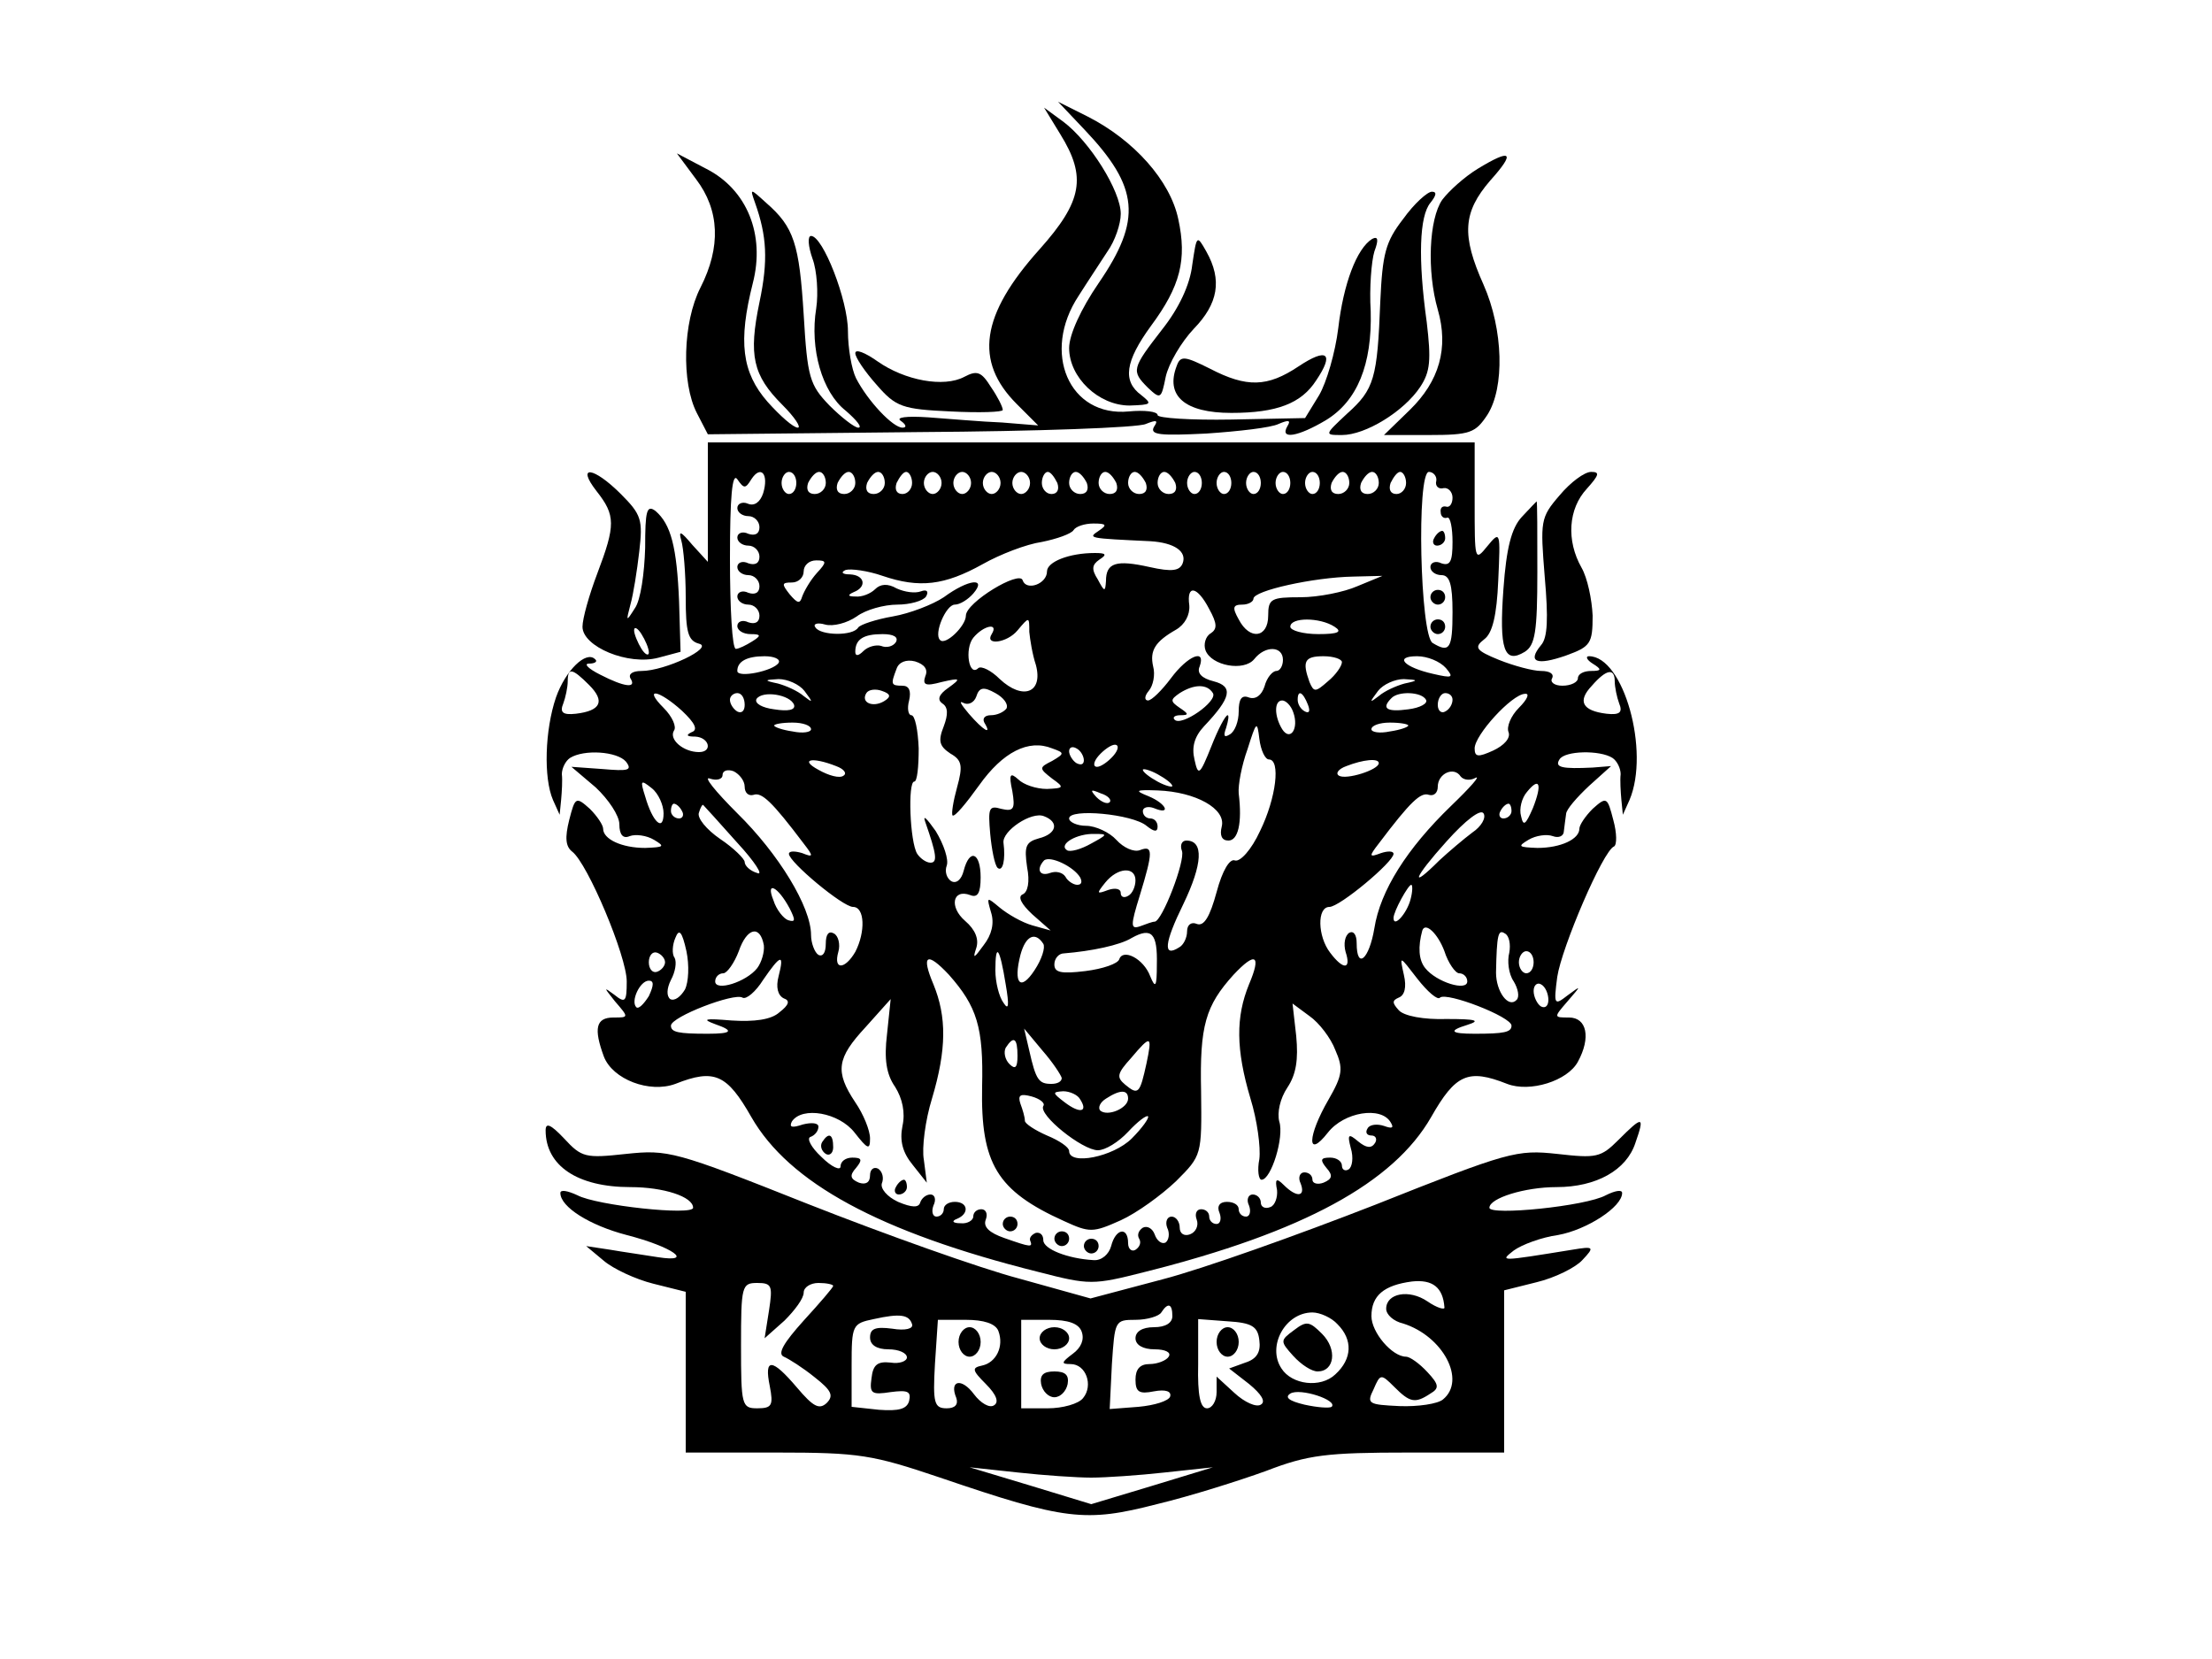 <?xml version="1.0" standalone="no"?>
<!DOCTYPE svg PUBLIC "-//W3C//DTD SVG 20010904//EN"
 "http://www.w3.org/TR/2001/REC-SVG-20010904/DTD/svg10.dtd">
<svg version="1.0" xmlns="http://www.w3.org/2000/svg"
 width="300pt" height="225pt" viewBox="0 0 300 225"
 preserveAspectRatio="xMidYMid meet">

<g transform="translate(0,225) scale(0.1,-0.1)"
fill="#000000" stroke="none">
<path d="M1471 2074 c74 -78 78 -122 19 -208 -24 -35 -40 -70 -40 -88 0 -40
40 -78 82 -78 30 1 31 2 16 14 -26 19 -22 46 13 94 40 54 49 90 37 145 -11 52
-60 107 -123 139 l-40 20 36 -38z"/>
<path d="M1438 2068 c36 -58 30 -91 -28 -156 -80 -89 -89 -152 -31 -210 l29
-29 -49 4 c-27 1 -72 5 -100 7 -30 2 -45 0 -37 -5 7 -5 8 -9 2 -9 -13 0 -47
36 -63 67 -6 12 -11 41 -11 64 0 42 -34 129 -50 129 -5 0 -4 -14 2 -31 6 -16
8 -47 5 -67 -9 -55 8 -114 40 -139 15 -13 23 -23 17 -23 -5 0 -23 14 -39 30
-27 28 -30 38 -35 123 -6 96 -13 119 -51 152 -22 20 -22 20 -15 0 16 -45 18
-78 6 -135 -15 -72 -9 -99 31 -139 17 -17 26 -31 21 -31 -6 0 -24 16 -41 35
-35 40 -40 82 -20 161 17 66 -8 127 -63 155 l-40 21 26 -35 c32 -42 34 -92 6
-147 -24 -47 -26 -129 -5 -170 l15 -29 287 3 c159 1 297 6 307 11 15 6 17 5
11 -4 -6 -11 9 -12 71 -9 44 3 88 8 98 13 14 6 17 5 12 -3 -11 -19 15 -14 52
8 43 26 63 76 61 148 -2 31 1 68 5 81 6 16 5 21 -3 17 -21 -13 -39 -61 -46
-121 -4 -33 -16 -74 -26 -91 l-19 -31 -100 -2 c-55 -1 -100 2 -100 6 0 5 -18
7 -39 5 -81 -8 -119 80 -68 157 12 19 30 46 39 60 10 14 18 37 18 51 0 31 -42
98 -78 125 l-26 19 22 -36z"/>
<path d="M2004 2021 c-18 -11 -39 -30 -48 -42 -18 -26 -21 -97 -6 -149 15 -52
2 -97 -38 -136 l-35 -34 61 0 c56 0 63 3 79 27 24 37 22 116 -5 177 -30 67
-28 98 9 141 35 39 29 44 -17 16z"/>
<path d="M1903 1953 c-24 -31 -28 -47 -31 -112 -4 -104 -8 -119 -45 -152 -31
-29 -31 -29 -7 -29 32 0 84 32 106 65 14 21 15 37 9 88 -12 86 -10 144 5 162
8 10 9 15 2 15 -6 0 -24 -16 -39 -37z"/>
<path d="M1617 1891 c-3 -27 -18 -59 -41 -88 -41 -53 -42 -56 -19 -79 17 -16
18 -15 24 15 4 18 21 47 38 65 33 34 39 66 17 105 -13 23 -13 22 -19 -18z"/>
<path d="M1160 1771 c0 -6 13 -25 29 -43 26 -30 35 -33 100 -36 39 -2 71 -1
71 2 0 4 -7 18 -16 31 -13 21 -19 23 -36 14 -28 -15 -81 -5 -118 21 -17 12
-30 17 -30 11z"/>
<path d="M1761 1753 c-42 -28 -70 -29 -120 -3 -34 17 -40 18 -45 4 -16 -41 11
-64 74 -64 62 0 95 13 115 44 25 37 15 45 -24 19z"/>
<path d="M960 1569 l0 -81 -21 23 c-16 19 -19 20 -15 6 3 -10 6 -45 6 -77 0
-47 3 -59 18 -63 21 -5 -46 -37 -78 -37 -12 0 -18 -4 -15 -10 9 -14 -8 -12
-41 5 -16 8 -23 15 -15 15 8 0 12 3 8 6 -12 12 -40 -15 -53 -52 -15 -44 -17
-109 -4 -139 l9 -20 2 20 c1 11 2 27 1 35 0 8 5 18 11 22 19 12 64 9 76 -5 9
-12 3 -13 -32 -10 l-42 3 33 -28 c17 -16 32 -38 32 -50 0 -14 5 -20 14 -16 8
3 23 1 33 -5 15 -9 14 -10 -12 -11 -32 0 -57 12 -57 26 0 5 -8 17 -18 27 -19
17 -20 16 -28 -15 -6 -24 -5 -36 4 -43 21 -16 74 -142 74 -176 0 -28 -2 -30
-17 -18 -15 11 -14 10 1 -9 19 -22 19 -22 -2 -22 -24 0 -27 -15 -13 -53 12
-31 62 -50 97 -37 53 21 70 13 103 -45 51 -89 173 -156 389 -210 70 -18 74
-18 145 0 215 54 337 121 388 210 33 58 50 66 103 45 31 -12 82 4 96 30 18 33
12 60 -12 60 -21 0 -21 0 -2 22 19 22 19 22 0 8 -18 -14 -19 -13 -14 25 6 40
62 171 77 177 4 2 4 18 -1 36 -8 31 -9 32 -28 15 -10 -10 -18 -22 -18 -27 0
-14 -25 -26 -57 -26 -26 1 -27 2 -12 11 10 6 25 8 33 5 8 -3 15 0 15 7 1 7 2
17 3 23 0 6 15 23 31 38 l30 27 -25 -2 c-41 -2 -52 0 -45 11 7 12 55 13 72 2
6 -4 11 -14 11 -22 -1 -8 0 -24 1 -35 l2 -20 9 20 c28 66 -8 195 -55 195 -5 0
-3 -5 5 -10 13 -8 12 -10 -2 -10 -10 0 -18 -4 -18 -10 0 -5 -9 -10 -21 -10
-11 0 -17 5 -14 10 3 6 -3 10 -15 10 -11 0 -37 7 -57 15 -32 13 -34 17 -20 28
11 8 17 32 19 80 3 66 3 68 -15 46 -17 -21 -17 -19 -17 60 l0 81 -520 0 -520
0 0 -81z m59 31 c13 20 24 7 16 -19 -4 -12 -12 -18 -21 -14 -7 3 -14 0 -14 -6
0 -6 7 -11 15 -11 8 0 15 -7 15 -15 0 -9 -6 -12 -15 -9 -8 4 -15 1 -15 -5 0
-6 7 -11 15 -11 8 0 15 -7 15 -15 0 -9 -6 -12 -15 -9 -8 4 -15 1 -15 -5 0 -6
7 -11 15 -11 8 0 15 -7 15 -15 0 -9 -6 -12 -15 -9 -8 4 -15 1 -15 -5 0 -6 7
-11 15 -11 8 0 15 -7 15 -15 0 -9 -6 -12 -15 -9 -8 4 -15 1 -15 -5 0 -6 8 -11
18 -11 14 0 15 -2 2 -10 -8 -5 -18 -10 -22 -10 -5 0 -8 55 -8 123 0 83 3 117
10 107 9 -13 11 -13 19 0z m61 -5 c0 -8 -4 -15 -10 -15 -5 0 -10 7 -10 15 0 8
5 15 10 15 6 0 10 -7 10 -15z m40 0 c0 -8 -7 -15 -15 -15 -9 0 -12 6 -9 15 4
8 10 15 15 15 5 0 9 -7 9 -15z m40 0 c0 -8 -7 -15 -15 -15 -9 0 -12 6 -9 15 4
8 10 15 15 15 5 0 9 -7 9 -15z m40 0 c0 -8 -7 -15 -15 -15 -9 0 -12 6 -9 15 4
8 10 15 15 15 5 0 9 -7 9 -15z m37 0 c0 -8 -6 -15 -13 -15 -8 0 -11 6 -8 15 4
8 9 15 13 15 4 0 8 -7 8 -15z m40 0 c0 -8 -6 -15 -12 -15 -6 0 -12 7 -12 15 0
8 6 15 12 15 6 0 12 -7 12 -15z m40 0 c0 -8 -6 -15 -12 -15 -6 0 -12 7 -12 15
0 8 6 15 12 15 6 0 12 -7 12 -15z m40 0 c0 -8 -6 -15 -12 -15 -6 0 -12 7 -12
15 0 8 6 15 12 15 6 0 12 -7 12 -15z m40 0 c0 -8 -6 -15 -12 -15 -6 0 -12 7
-12 15 0 8 6 15 12 15 6 0 12 -7 12 -15z m37 0 c3 -9 0 -15 -8 -15 -7 0 -13 7
-13 15 0 8 4 15 8 15 4 0 9 -7 13 -15z m40 0 c3 -9 0 -15 -9 -15 -8 0 -15 7
-15 15 0 8 4 15 9 15 5 0 11 -7 15 -15z m40 0 c3 -9 0 -15 -9 -15 -8 0 -15 7
-15 15 0 8 4 15 9 15 5 0 11 -7 15 -15z m40 0 c3 -9 0 -15 -9 -15 -8 0 -15 7
-15 15 0 8 4 15 9 15 5 0 11 -7 15 -15z m40 0 c3 -9 0 -15 -9 -15 -8 0 -15 7
-15 15 0 8 4 15 9 15 5 0 11 -7 15 -15z m36 0 c0 -8 -4 -15 -10 -15 -5 0 -10
7 -10 15 0 8 5 15 10 15 6 0 10 -7 10 -15z m40 0 c0 -8 -4 -15 -10 -15 -5 0
-10 7 -10 15 0 8 5 15 10 15 6 0 10 -7 10 -15z m40 0 c0 -8 -4 -15 -10 -15 -5
0 -10 7 -10 15 0 8 5 15 10 15 6 0 10 -7 10 -15z m40 0 c0 -8 -4 -15 -10 -15
-5 0 -10 7 -10 15 0 8 5 15 10 15 6 0 10 -7 10 -15z m40 0 c0 -8 -4 -15 -10
-15 -5 0 -10 7 -10 15 0 8 5 15 10 15 6 0 10 -7 10 -15z m40 0 c0 -8 -7 -15
-15 -15 -9 0 -12 6 -9 15 4 8 10 15 15 15 5 0 9 -7 9 -15z m40 0 c0 -8 -7 -15
-15 -15 -9 0 -12 6 -9 15 4 8 10 15 15 15 5 0 9 -7 9 -15z m37 0 c0 -8 -6 -15
-13 -15 -8 0 -11 6 -8 15 4 8 9 15 13 15 4 0 8 -7 8 -15z m41 3 c-2 -7 3 -12
10 -10 6 1 12 -5 12 -13 0 -8 -4 -14 -9 -12 -5 1 -8 -2 -7 -8 0 -5 4 -9 9 -7
4 1 7 -14 7 -33 0 -26 -3 -33 -15 -29 -8 4 -15 1 -15 -5 0 -6 7 -11 15 -11 11
0 15 -12 15 -50 0 -50 -4 -56 -27 -42 -17 10 -22 232 -5 232 6 0 11 -6 10 -12z
m-458 -68 c-15 -10 -14 -10 70 -14 33 -2 50 -14 44 -30 -4 -10 -14 -12 -45 -5
-45 10 -59 6 -59 -19 -1 -15 -2 -15 -11 2 -9 14 -8 20 2 27 11 7 9 9 -6 9 -35
0 -65 -12 -65 -25 0 -17 -28 -27 -33 -12 -4 14 -77 -30 -77 -48 0 -14 -28 -41
-35 -33 -9 8 8 48 20 48 7 0 18 7 25 15 19 22 -6 20 -40 -5 -15 -10 -46 -22
-69 -26 -23 -4 -44 -11 -47 -15 -7 -12 -51 -11 -58 0 -4 5 3 7 13 4 11 -3 30
2 43 11 12 9 37 16 55 16 17 0 35 5 39 11 4 7 1 10 -7 7 -8 -3 -22 -1 -33 4
-12 7 -22 6 -29 -1 -6 -6 -18 -11 -27 -10 -10 0 -11 2 -2 6 18 7 15 23 -5 24
-11 0 -13 3 -6 6 7 2 30 -1 50 -8 50 -17 84 -13 136 16 23 13 59 27 80 30 20
4 40 11 43 16 3 5 15 9 27 9 18 0 19 -2 7 -10z m-382 -57 c-9 -10 -17 -24 -20
-32 -3 -10 -6 -10 -17 3 -11 14 -11 16 3 16 9 0 16 7 16 15 0 8 7 15 17 15 14
0 15 -2 1 -17z m733 -18 c-18 -8 -53 -15 -77 -15 -40 0 -44 -2 -44 -25 0 -30
-25 -34 -40 -5 -9 16 -8 20 5 20 8 0 15 4 15 8 0 11 82 29 135 30 l40 1 -34
-14z m-201 -31 c11 -20 11 -27 2 -33 -7 -4 -10 -15 -7 -23 8 -21 52 -29 66
-12 15 19 39 18 39 -1 0 -8 -4 -15 -9 -15 -5 0 -13 -9 -16 -21 -4 -12 -12 -18
-21 -15 -10 4 -14 -2 -14 -19 0 -13 -5 -27 -12 -31 -8 -5 -9 -2 -5 9 3 10 4
17 2 17 -3 0 -13 -19 -22 -42 -16 -40 -18 -41 -23 -18 -4 17 0 31 13 45 37 39
40 54 13 61 -16 4 -23 11 -19 20 9 25 -16 15 -39 -16 -12 -16 -26 -30 -31 -30
-5 0 -5 6 1 13 6 7 9 22 6 33 -5 22 3 34 31 50 12 7 19 20 18 33 -4 29 11 26
27 -5z m-244 -31 c1 -10 4 -30 9 -45 10 -38 -18 -48 -49 -19 -12 12 -25 18
-29 15 -13 -13 -19 26 -7 41 14 17 35 21 25 5 -10 -16 21 -12 35 5 16 19 16
19 16 -2z m414 7 c11 -7 5 -10 -22 -10 -21 0 -38 5 -38 10 0 13 40 13 60 0z
m-595 -21 c-4 -6 -13 -8 -20 -5 -7 2 -18 -1 -24 -7 -7 -7 -11 -7 -11 -1 0 17
11 24 37 24 15 0 22 -4 18 -11z m-159 -28 c-7 -11 -56 -21 -56 -11 0 13 13 20
37 20 13 0 22 -4 19 -9z m199 -18 c-4 -12 0 -14 22 -8 26 6 27 5 9 -8 -13 -9
-15 -16 -8 -21 8 -5 8 -15 2 -31 -8 -20 -6 -27 9 -37 16 -9 17 -17 9 -46 -5
-18 -8 -36 -6 -38 3 -2 18 16 36 41 32 45 67 63 99 50 17 -6 17 -7 0 -17 -18
-9 -18 -10 0 -24 17 -12 16 -13 -7 -14 -15 0 -32 6 -39 13 -11 10 -13 7 -8
-16 4 -24 2 -28 -15 -24 -17 5 -18 1 -15 -34 2 -21 6 -42 10 -46 7 -6 11 11 8
34 -2 16 38 43 55 36 21 -8 17 -24 -7 -30 -18 -5 -20 -11 -16 -39 4 -20 1 -34
-6 -37 -7 -3 -2 -13 13 -27 l25 -22 -25 7 c-14 4 -33 15 -44 24 -18 15 -18 15
-12 -6 5 -15 1 -31 -10 -45 -13 -18 -15 -19 -10 -4 4 12 -1 25 -15 37 -22 19
-17 44 7 35 10 -4 14 3 14 24 0 34 -15 40 -23 9 -3 -12 -10 -18 -17 -14 -6 4
-9 13 -6 21 3 8 -4 29 -15 47 -12 17 -18 23 -14 12 15 -43 17 -55 7 -55 -6 0
-14 6 -18 12 -10 16 -13 98 -4 98 4 0 6 20 6 45 -1 25 -5 45 -10 45 -4 0 -6 9
-3 20 3 13 0 20 -9 20 -16 0 -16 2 -8 23 3 9 13 13 25 10 13 -4 18 -11 14 -20z
m565 19 c0 -5 -8 -17 -19 -26 -17 -15 -19 -15 -25 -1 -10 28 -7 35 19 35 14 0
25 -4 25 -8z m141 -8 c11 -13 9 -14 -17 -8 -40 9 -54 24 -22 24 14 0 31 -7 39
-16z m-1162 -23 c22 -22 16 -35 -18 -39 -18 -2 -22 2 -17 14 3 8 6 22 6 30 0
19 6 18 29 -5z m1391 5 c0 -8 3 -22 6 -30 5 -12 1 -16 -17 -14 -33 4 -40 17
-20 38 20 23 31 24 31 6z m-1099 -13 c12 -16 12 -17 -1 -7 -8 7 -24 14 -35 17
-19 4 -19 5 1 6 12 0 28 -7 35 -16z m814 10 c-11 -3 -27 -10 -35 -17 -13 -10
-13 -9 -1 7 7 9 23 16 35 16 20 -1 20 -2 1 -6z m-706 -24 c-15 -9 -32 -2 -24
11 3 5 13 6 21 3 12 -4 13 -8 3 -14z m166 -10 c-4 -5 -13 -9 -21 -9 -8 0 -12
-4 -9 -10 11 -18 -1 -11 -21 12 -10 12 -14 18 -8 15 7 -4 15 0 18 8 4 13 10
14 26 5 11 -6 18 -15 15 -21z m280 21 c7 -11 -43 -46 -52 -36 -3 3 0 6 8 6 12
0 11 2 -1 10 -13 9 -13 11 0 20 19 12 37 13 45 0z m-720 -24 c18 -17 22 -26
13 -29 -8 -4 -7 -6 5 -6 19 -1 24 -21 5 -21 -21 0 -41 17 -34 29 4 5 -2 19
-14 31 -28 28 -7 25 25 -4z m85 8 c0 -8 -4 -12 -10 -9 -5 3 -10 10 -10 16 0 5
5 9 10 9 6 0 10 -7 10 -16z m67 0 c2 -7 -8 -9 -27 -6 -16 2 -27 8 -24 14 8 12
46 6 51 -8z m697 0 c3 -8 2 -12 -4 -9 -6 3 -10 10 -10 16 0 14 7 11 14 -7z
m160 7 c3 -5 -8 -11 -24 -13 -29 -4 -37 1 -23 15 9 10 41 9 47 -2z m36 0 c0
-6 -4 -13 -10 -16 -5 -3 -10 1 -10 9 0 9 5 16 10 16 6 0 10 -4 10 -9z m90 -11
c-11 -11 -17 -26 -14 -33 3 -8 -6 -18 -21 -25 -20 -9 -25 -9 -25 3 0 18 50 73
68 74 7 1 4 -7 -8 -19z m-306 -6 c8 -22 -4 -40 -15 -23 -11 18 -11 39 0 39 5
0 12 -7 15 -16z m-654 -23 c0 -4 -11 -6 -25 -3 -14 2 -25 6 -25 8 0 2 11 4 25
4 14 0 25 -4 25 -9z m621 -41 c16 0 10 -52 -12 -97 -12 -26 -27 -42 -34 -40
-7 3 -17 -13 -25 -43 -9 -33 -17 -47 -27 -43 -7 3 -13 -1 -13 -10 0 -9 -5 -19
-11 -22 -22 -14 -20 6 6 59 26 54 28 86 4 86 -6 0 -9 -6 -6 -14 5 -13 -27 -96
-37 -96 -3 0 -11 -3 -19 -6 -14 -5 -14 0 -1 42 18 59 18 68 0 61 -8 -3 -22 3
-32 14 -9 10 -28 19 -41 19 -12 0 -23 5 -23 10 0 14 86 6 105 -10 10 -8 15 -9
15 -1 0 6 -4 11 -10 11 -5 0 -10 4 -10 10 0 5 7 7 15 4 24 -10 17 6 -7 16 -20
8 -18 9 12 8 52 -2 93 -25 87 -49 -3 -12 0 -19 9 -19 13 0 19 23 14 64 -1 11
4 38 12 60 12 38 13 39 16 14 2 -16 8 -28 13 -28z m189 46 c0 -2 -11 -6 -25
-8 -14 -3 -25 -1 -25 3 0 5 11 9 25 9 14 0 25 -2 25 -4z m-440 -47 c0 -6 -4
-7 -10 -4 -5 3 -10 11 -10 16 0 6 5 7 10 4 6 -3 10 -11 10 -16z m40 6 c-7 -8
-17 -15 -22 -15 -6 0 -5 7 2 15 7 8 17 15 22 15 6 0 5 -7 -2 -15z m-376 -14
c11 -4 15 -10 10 -13 -5 -4 -20 0 -34 8 -26 14 -9 18 24 5z m736 4 c0 -9 -44
-23 -54 -17 -5 3 -1 9 10 13 23 9 44 11 44 4z m-860 -32 c0 -8 5 -13 12 -11
11 4 25 -9 68 -66 14 -18 13 -19 -2 -13 -10 3 -18 3 -18 -1 0 -11 73 -72 87
-72 16 0 17 -34 3 -61 -14 -24 -30 -25 -23 0 3 10 0 22 -6 25 -7 4 -11 -1 -11
-14 0 -12 -4 -18 -10 -15 -5 3 -10 16 -10 27 0 38 -44 110 -100 165 -30 30
-47 51 -37 47 9 -3 17 -1 17 5 0 6 7 8 15 5 8 -4 15 -13 15 -21z m580 1 c0 -2
-9 0 -20 6 -11 6 -20 13 -20 16 0 2 9 0 20 -6 11 -6 20 -13 20 -16z m411 11
c8 4 -7 -13 -33 -38 -60 -58 -96 -115 -104 -166 -7 -42 -24 -57 -24 -20 0 11
-4 17 -10 14 -6 -4 -8 -15 -5 -26 8 -24 -3 -25 -21 -1 -17 22 -18 62 -1 62 14
0 87 61 87 72 0 4 -8 4 -17 1 -16 -6 -17 -5 -3 13 43 57 57 70 68 66 7 -2 12
3 12 11 0 18 22 28 31 14 4 -5 13 -6 20 -2z m-1101 -48 c0 -26 -15 -12 -25 23
-7 22 -6 23 9 11 9 -7 16 -23 16 -34z m1179 7 c-10 -23 -13 -25 -16 -11 -3 10
1 25 8 33 17 21 21 11 8 -22z m-574 8 c-3 -3 -11 0 -18 7 -9 10 -8 11 6 5 10
-3 15 -9 12 -12z m-580 -12 c3 -5 1 -10 -4 -10 -6 0 -11 5 -11 10 0 6 2 10 4
10 3 0 8 -4 11 -10z m75 -43 c24 -26 36 -45 27 -41 -10 3 -17 10 -17 15 0 4
-15 19 -33 31 -19 13 -32 29 -29 36 2 7 5 12 6 10 2 -2 22 -24 46 -51z m997
14 c-12 -9 -32 -26 -45 -38 -41 -41 -35 -24 10 26 26 29 46 44 50 38 4 -6 -3
-18 -15 -26z m53 29 c0 -5 -5 -10 -11 -10 -5 0 -7 5 -4 10 3 6 8 10 11 10 2 0
4 -4 4 -10z m-570 -44 c-14 -8 -29 -12 -33 -9 -12 8 14 23 38 22 18 0 17 -1
-5 -13z m-15 -46 c3 -6 2 -10 -4 -10 -5 0 -13 5 -16 11 -4 6 -13 8 -21 5 -14
-5 -19 5 -8 17 8 7 40 -8 49 -23z m75 -4 c0 -8 -4 -18 -10 -21 -5 -3 -10 -2
-10 4 0 6 -8 7 -17 4 -16 -6 -16 -5 -4 10 17 21 41 22 41 3z m-469 -38 c8 -16
8 -19 -2 -16 -6 2 -16 14 -20 27 -11 27 6 19 22 -11z m842 12 c-5 -19 -23 -39
-23 -25 0 9 20 45 24 45 2 0 2 -9 -1 -20z m-984 -122 c-6 -10 -14 -16 -20 -13
-5 4 -5 14 1 26 6 11 8 24 5 30 -4 5 -3 18 1 27 5 13 9 9 15 -18 4 -19 3 -42
-2 -52z m107 60 c1 -9 -3 -23 -9 -31 -15 -19 -57 -32 -57 -18 0 6 5 11 11 11
5 0 15 14 21 30 11 32 29 36 34 8z m533 -26 c0 -31 -2 -33 -9 -16 -9 24 -37
38 -42 23 -2 -6 -22 -13 -46 -16 -33 -4 -42 -2 -42 9 0 8 6 15 13 15 37 3 76
11 92 21 27 15 35 6 34 -36z m390 18 c5 -16 15 -30 20 -30 6 0 11 -5 11 -11 0
-14 -42 -1 -57 18 -9 11 -10 29 -4 51 4 12 21 -4 30 -28z m88 -2 c-3 -11 -1
-29 6 -39 6 -10 8 -21 4 -25 -11 -12 -28 11 -28 37 1 52 3 59 12 53 6 -3 8
-15 6 -26z m-632 12 c3 -5 -2 -21 -12 -36 -19 -29 -29 -18 -19 21 7 26 20 32
31 15z m-513 -25 c0 -5 -5 -11 -11 -13 -6 -2 -11 4 -11 13 0 9 5 15 11 13 6
-2 11 -8 11 -13z m462 -30 c5 -29 4 -36 -3 -25 -6 8 -11 28 -11 44 0 39 6 31
14 -19z m716 30 c0 -8 -4 -15 -10 -15 -5 0 -10 7 -10 15 0 8 5 15 10 15 6 0
10 -7 10 -15z m-1024 -19 c-4 -15 -1 -26 7 -30 9 -3 7 -9 -6 -19 -11 -10 -34
-13 -65 -11 -36 3 -41 2 -22 -5 26 -9 23 -13 -10 -13 -40 0 -50 2 -50 11 0 12
86 45 97 38 5 -3 18 8 28 24 24 35 29 36 21 5z m231 2 c38 -43 47 -71 45 -152
-2 -104 20 -141 111 -182 35 -16 39 -16 77 1 22 10 55 34 75 53 35 35 35 35
34 122 -2 89 6 116 44 158 30 32 38 27 21 -13 -18 -44 -18 -88 2 -155 9 -29
14 -66 12 -82 -3 -15 -1 -28 3 -28 13 0 31 58 24 79 -3 12 1 31 11 46 12 18
15 38 12 70 l-5 44 23 -17 c13 -9 29 -30 35 -46 11 -25 10 -34 -9 -67 -29 -50
-30 -82 -1 -45 22 28 72 36 85 14 5 -8 2 -9 -9 -5 -9 3 -19 2 -22 -3 -4 -6 -1
-10 5 -10 6 0 8 -5 5 -10 -5 -8 -12 -7 -23 2 -13 11 -15 10 -10 -9 4 -13 2
-26 -3 -29 -5 -3 -9 0 -9 5 0 6 -7 11 -16 11 -13 0 -14 -3 -5 -14 9 -10 8 -15
-4 -20 -8 -3 -15 -1 -15 4 0 6 -5 10 -11 10 -6 0 -9 -7 -5 -15 7 -18 -5 -20
-23 -2 -10 10 -12 8 -9 -7 1 -10 -3 -21 -9 -23 -7 -3 -13 0 -13 6 0 6 -5 11
-11 11 -6 0 -9 -7 -5 -15 3 -8 1 -15 -4 -15 -6 0 -10 5 -10 10 0 6 -7 10 -16
10 -10 0 -14 -6 -10 -15 3 -8 1 -15 -4 -15 -6 0 -10 5 -10 10 0 6 -5 10 -11
10 -6 0 -9 -6 -6 -14 3 -8 -1 -17 -9 -20 -8 -3 -14 1 -14 9 0 8 -5 15 -11 15
-6 0 -9 -7 -6 -15 4 -8 2 -17 -2 -20 -5 -3 -12 2 -15 11 -3 8 -10 12 -16 9 -6
-4 -8 -10 -5 -15 3 -5 1 -11 -5 -15 -5 -3 -10 1 -10 9 0 23 -17 20 -23 -4 -3
-11 -13 -20 -24 -19 -35 2 -68 15 -68 27 0 7 -4 11 -10 10 -5 -2 -9 -6 -8 -10
4 -10 2 -10 -35 3 -20 7 -29 15 -25 25 3 8 0 14 -6 14 -6 0 -11 -4 -11 -10 0
-5 -8 -10 -17 -9 -11 0 -13 3 -5 6 17 7 15 23 -3 23 -8 0 -15 -4 -15 -10 0 -5
-4 -10 -10 -10 -5 0 -7 7 -4 15 4 8 2 15 -4 15 -6 0 -12 -5 -14 -11 -2 -7 -11
-7 -30 1 -15 7 -24 18 -22 25 3 7 1 16 -5 20 -6 3 -11 -1 -11 -9 0 -10 -6 -13
-15 -10 -12 5 -13 10 -4 20 9 11 8 14 -5 14 -9 0 -16 -5 -16 -12 0 -6 -12 -1
-26 13 -14 13 -20 25 -15 27 6 2 11 8 11 14 0 5 -9 6 -21 3 -15 -5 -19 -4 -15
4 14 21 64 12 85 -15 18 -23 21 -24 21 -8 0 11 -9 33 -20 49 -28 42 -25 60 14
102 l34 38 -5 -48 c-4 -33 -1 -54 11 -71 10 -16 14 -35 10 -53 -4 -20 0 -36
14 -53 l19 -24 -4 31 c-3 16 2 54 11 83 20 67 20 111 2 155 -17 40 -9 45 21
13z m666 -31 c9 8 97 -26 97 -38 0 -9 -10 -11 -50 -11 -33 0 -36 4 -10 12 19
6 12 8 -28 8 -31 -1 -58 4 -65 12 -9 10 -9 13 0 17 8 3 11 14 7 31 -6 27 -6
26 18 -5 14 -18 28 -30 31 -26z m-1073 2 c-7 -11 -14 -18 -17 -15 -8 8 5 36
17 36 7 0 7 -6 0 -21z m1220 -5 c0 -8 -4 -12 -10 -9 -5 3 -10 13 -10 21 0 8 5
12 10 9 6 -3 10 -13 10 -21z m-660 -106 c0 -5 -6 -8 -14 -8 -17 0 -21 5 -30
45 l-7 30 25 -30 c14 -16 25 -33 26 -37z m-60 30 c0 -16 -3 -19 -11 -11 -6 6
-8 16 -5 22 11 17 16 13 16 -11z m175 -10 c-9 -41 -11 -44 -29 -29 -12 10 -11
15 8 36 27 32 29 31 21 -7z m-140 -58 c-7 -12 53 -60 74 -60 10 0 28 11 41 25
13 14 25 23 27 21 2 -2 -8 -16 -22 -30 -25 -25 -85 -37 -85 -17 0 5 -13 14
-30 21 -16 7 -30 16 -30 20 0 5 -3 15 -6 23 -4 12 0 14 15 10 11 -3 19 -9 16
-13z m50 9 c11 -17 0 -20 -21 -4 -17 13 -17 14 -2 15 9 0 20 -5 23 -11z m65 1
c0 -13 -28 -25 -38 -16 -3 4 0 11 8 16 20 13 30 12 30 0z"/>
<path d="M1945 1520 c-3 -5 -1 -10 4 -10 6 0 11 5 11 10 0 6 -2 10 -4 10 -3 0
-8 -4 -11 -10z"/>
<path d="M1940 1440 c0 -5 5 -10 10 -10 6 0 10 5 10 10 0 6 -4 10 -10 10 -5 0
-10 -4 -10 -10z"/>
<path d="M1940 1400 c0 -5 5 -10 10 -10 6 0 10 5 10 10 0 6 -4 10 -10 10 -5 0
-10 -4 -10 -10z"/>
<path d="M1115 701 c-3 -5 -1 -12 5 -16 5 -3 10 1 10 9 0 18 -6 21 -15 7z"/>
<path d="M1215 640 c-3 -5 -1 -10 4 -10 6 0 11 5 11 10 0 6 -2 10 -4 10 -3 0
-8 -4 -11 -10z"/>
<path d="M1360 590 c0 -5 5 -10 10 -10 6 0 10 5 10 10 0 6 -4 10 -10 10 -5 0
-10 -4 -10 -10z"/>
<path d="M1430 570 c0 -5 5 -10 10 -10 6 0 10 5 10 10 0 6 -4 10 -10 10 -5 0
-10 -4 -10 -10z"/>
<path d="M1470 560 c0 -5 5 -10 10 -10 6 0 10 5 10 10 0 6 -4 10 -10 10 -5 0
-10 -4 -10 -10z"/>
<path d="M809 1584 c26 -33 26 -46 1 -112 -11 -29 -20 -61 -20 -72 0 -27 62
-53 103 -42 l30 8 -2 68 c-3 74 -11 105 -32 123 -12 9 -14 0 -14 -50 -1 -34
-6 -71 -14 -82 -12 -19 -12 -18 -6 5 4 14 9 46 12 72 5 43 3 50 -25 78 -37 37
-61 40 -33 4z m71 -219 c0 -5 -5 -3 -10 5 -5 8 -10 20 -10 25 0 6 5 3 10 -5 5
-8 10 -19 10 -25z"/>
<path d="M2115 1578 c-26 -30 -26 -35 -20 -110 5 -57 4 -83 -5 -93 -19 -23 -6
-28 34 -14 33 12 36 16 36 54 -1 22 -7 51 -15 65 -21 37 -18 80 7 107 17 19
18 23 6 23 -9 0 -28 -14 -43 -32z"/>
<path d="M2064 1549 c-14 -15 -21 -42 -25 -98 -6 -82 1 -102 29 -85 14 9 17
27 17 108 0 53 0 96 -1 96 0 0 -9 -9 -20 -21z"/>
<path d="M740 717 c0 -48 43 -77 115 -77 45 0 85 -13 85 -28 0 -11 -131 3
-157 17 -13 6 -23 8 -23 3 0 -19 40 -44 90 -57 62 -16 93 -38 42 -30 -18 3
-47 7 -64 10 l-33 5 24 -20 c13 -11 43 -25 67 -31 l44 -11 0 -109 0 -109 123
0 c113 0 130 -3 222 -34 170 -58 197 -61 294 -36 46 11 112 32 148 45 57 22
82 25 194 25 l129 0 0 110 0 110 44 11 c25 6 53 20 62 30 17 18 16 19 -14 14
-99 -16 -98 -16 -79 -1 11 8 38 18 60 21 39 7 87 38 87 57 0 5 -10 3 -22 -3
-27 -15 -158 -28 -158 -17 0 13 48 28 91 28 54 0 95 23 107 60 13 37 10 37
-23 4 -24 -24 -30 -25 -83 -19 -55 6 -66 3 -247 -69 -105 -41 -234 -87 -288
-101 l-98 -26 -97 27 c-53 14 -182 60 -286 101 -181 72 -190 74 -247 68 -55
-6 -60 -5 -84 21 -18 19 -25 22 -25 11z m1219 -240 c1 -4 -10 -1 -23 8 -25 17
-56 11 -56 -10 0 -8 10 -17 23 -20 54 -17 86 -77 54 -103 -7 -6 -34 -10 -59
-9 -42 2 -45 3 -35 23 9 21 10 21 28 3 21 -21 28 -23 49 -9 12 7 12 12 -4 29
-11 12 -24 21 -29 21 -19 0 -47 33 -47 55 0 28 17 42 55 47 28 3 42 -8 44 -35z
m-916 -4 l-6 -38 27 24 c14 14 26 30 26 38 0 7 9 13 20 13 11 0 20 -2 20 -4 0
-2 -18 -23 -40 -47 -27 -30 -36 -45 -27 -49 7 -3 26 -15 42 -28 23 -18 26 -25
16 -35 -10 -9 -18 -5 -40 21 -34 40 -45 41 -37 2 5 -26 3 -30 -17 -30 -21 0
-22 4 -22 85 0 81 1 85 22 85 20 0 21 -4 16 -37z m547 -8 c0 -9 -9 -15 -25
-15 -16 0 -25 -6 -25 -15 0 -9 10 -15 26 -15 14 0 23 -4 19 -10 -3 -5 -15 -10
-26 -10 -13 0 -19 -7 -19 -21 0 -17 5 -20 25 -16 16 3 24 0 22 -7 -2 -6 -21
-12 -43 -14 l-39 -3 3 61 c4 59 4 60 32 60 16 0 32 5 35 10 9 14 15 12 15 -5z
m-353 -11 c2 -6 -9 -9 -27 -6 -23 3 -30 0 -30 -12 0 -10 9 -16 25 -16 14 0 25
-5 25 -11 0 -5 -10 -9 -22 -7 -18 2 -24 -3 -26 -21 -3 -21 0 -23 26 -19 23 3
28 1 25 -12 -3 -11 -14 -14 -41 -12 l-37 4 0 56 c0 55 1 57 30 63 36 8 48 6
52 -7z m577 0 c21 -21 20 -47 -3 -68 -20 -19 -59 -14 -73 8 -20 30 5 76 42 76
10 0 26 -7 34 -16z m-460 -9 c8 -21 -3 -43 -22 -47 -14 -3 -14 -6 5 -25 15
-15 18 -25 11 -29 -6 -4 -18 3 -27 15 -17 23 -34 19 -24 -5 3 -9 -2 -14 -13
-14 -17 0 -19 7 -16 60 l4 60 38 0 c24 0 40 -5 44 -15z m113 -1 c4 -11 -1 -22
-12 -30 -16 -12 -16 -14 -3 -14 21 0 31 -29 17 -46 -6 -8 -28 -14 -48 -14
l-36 0 0 60 0 60 38 0 c26 0 40 -5 44 -16z m241 -12 c2 -15 -3 -25 -19 -30
l-22 -8 27 -21 c17 -14 23 -24 16 -28 -6 -4 -22 3 -36 16 l-24 22 0 -21 c0
-12 -6 -22 -13 -22 -9 0 -13 17 -12 60 l0 61 40 -3 c33 -2 41 -7 43 -26z m98
-90 c-3 -2 -19 -1 -37 3 -21 5 -27 10 -19 15 13 8 65 -9 56 -18z m-326 -96
c19 0 64 3 100 7 l65 7 -82 -25 -83 -25 -82 25 -83 25 65 -7 c36 -4 81 -7 100
-7z"/>
<path d="M1755 446 c-19 -14 -19 -15 -1 -35 11 -12 25 -21 33 -21 23 0 27 30
6 51 -17 17 -21 18 -38 5z"/>
<path d="M1300 430 c0 -11 7 -20 15 -20 8 0 15 9 15 20 0 11 -7 20 -15 20 -8
0 -15 -9 -15 -20z"/>
<path d="M1410 435 c0 -8 9 -15 20 -15 11 0 20 7 20 15 0 8 -9 15 -20 15 -11
0 -20 -7 -20 -15z"/>
<path d="M1412 373 c2 -10 10 -18 18 -18 8 0 16 8 18 18 2 12 -3 17 -18 17
-15 0 -20 -5 -18 -17z"/>
<path d="M1650 430 c0 -11 7 -20 15 -20 8 0 15 9 15 20 0 11 -7 20 -15 20 -8
0 -15 -9 -15 -20z"/>
</g>
</svg>
